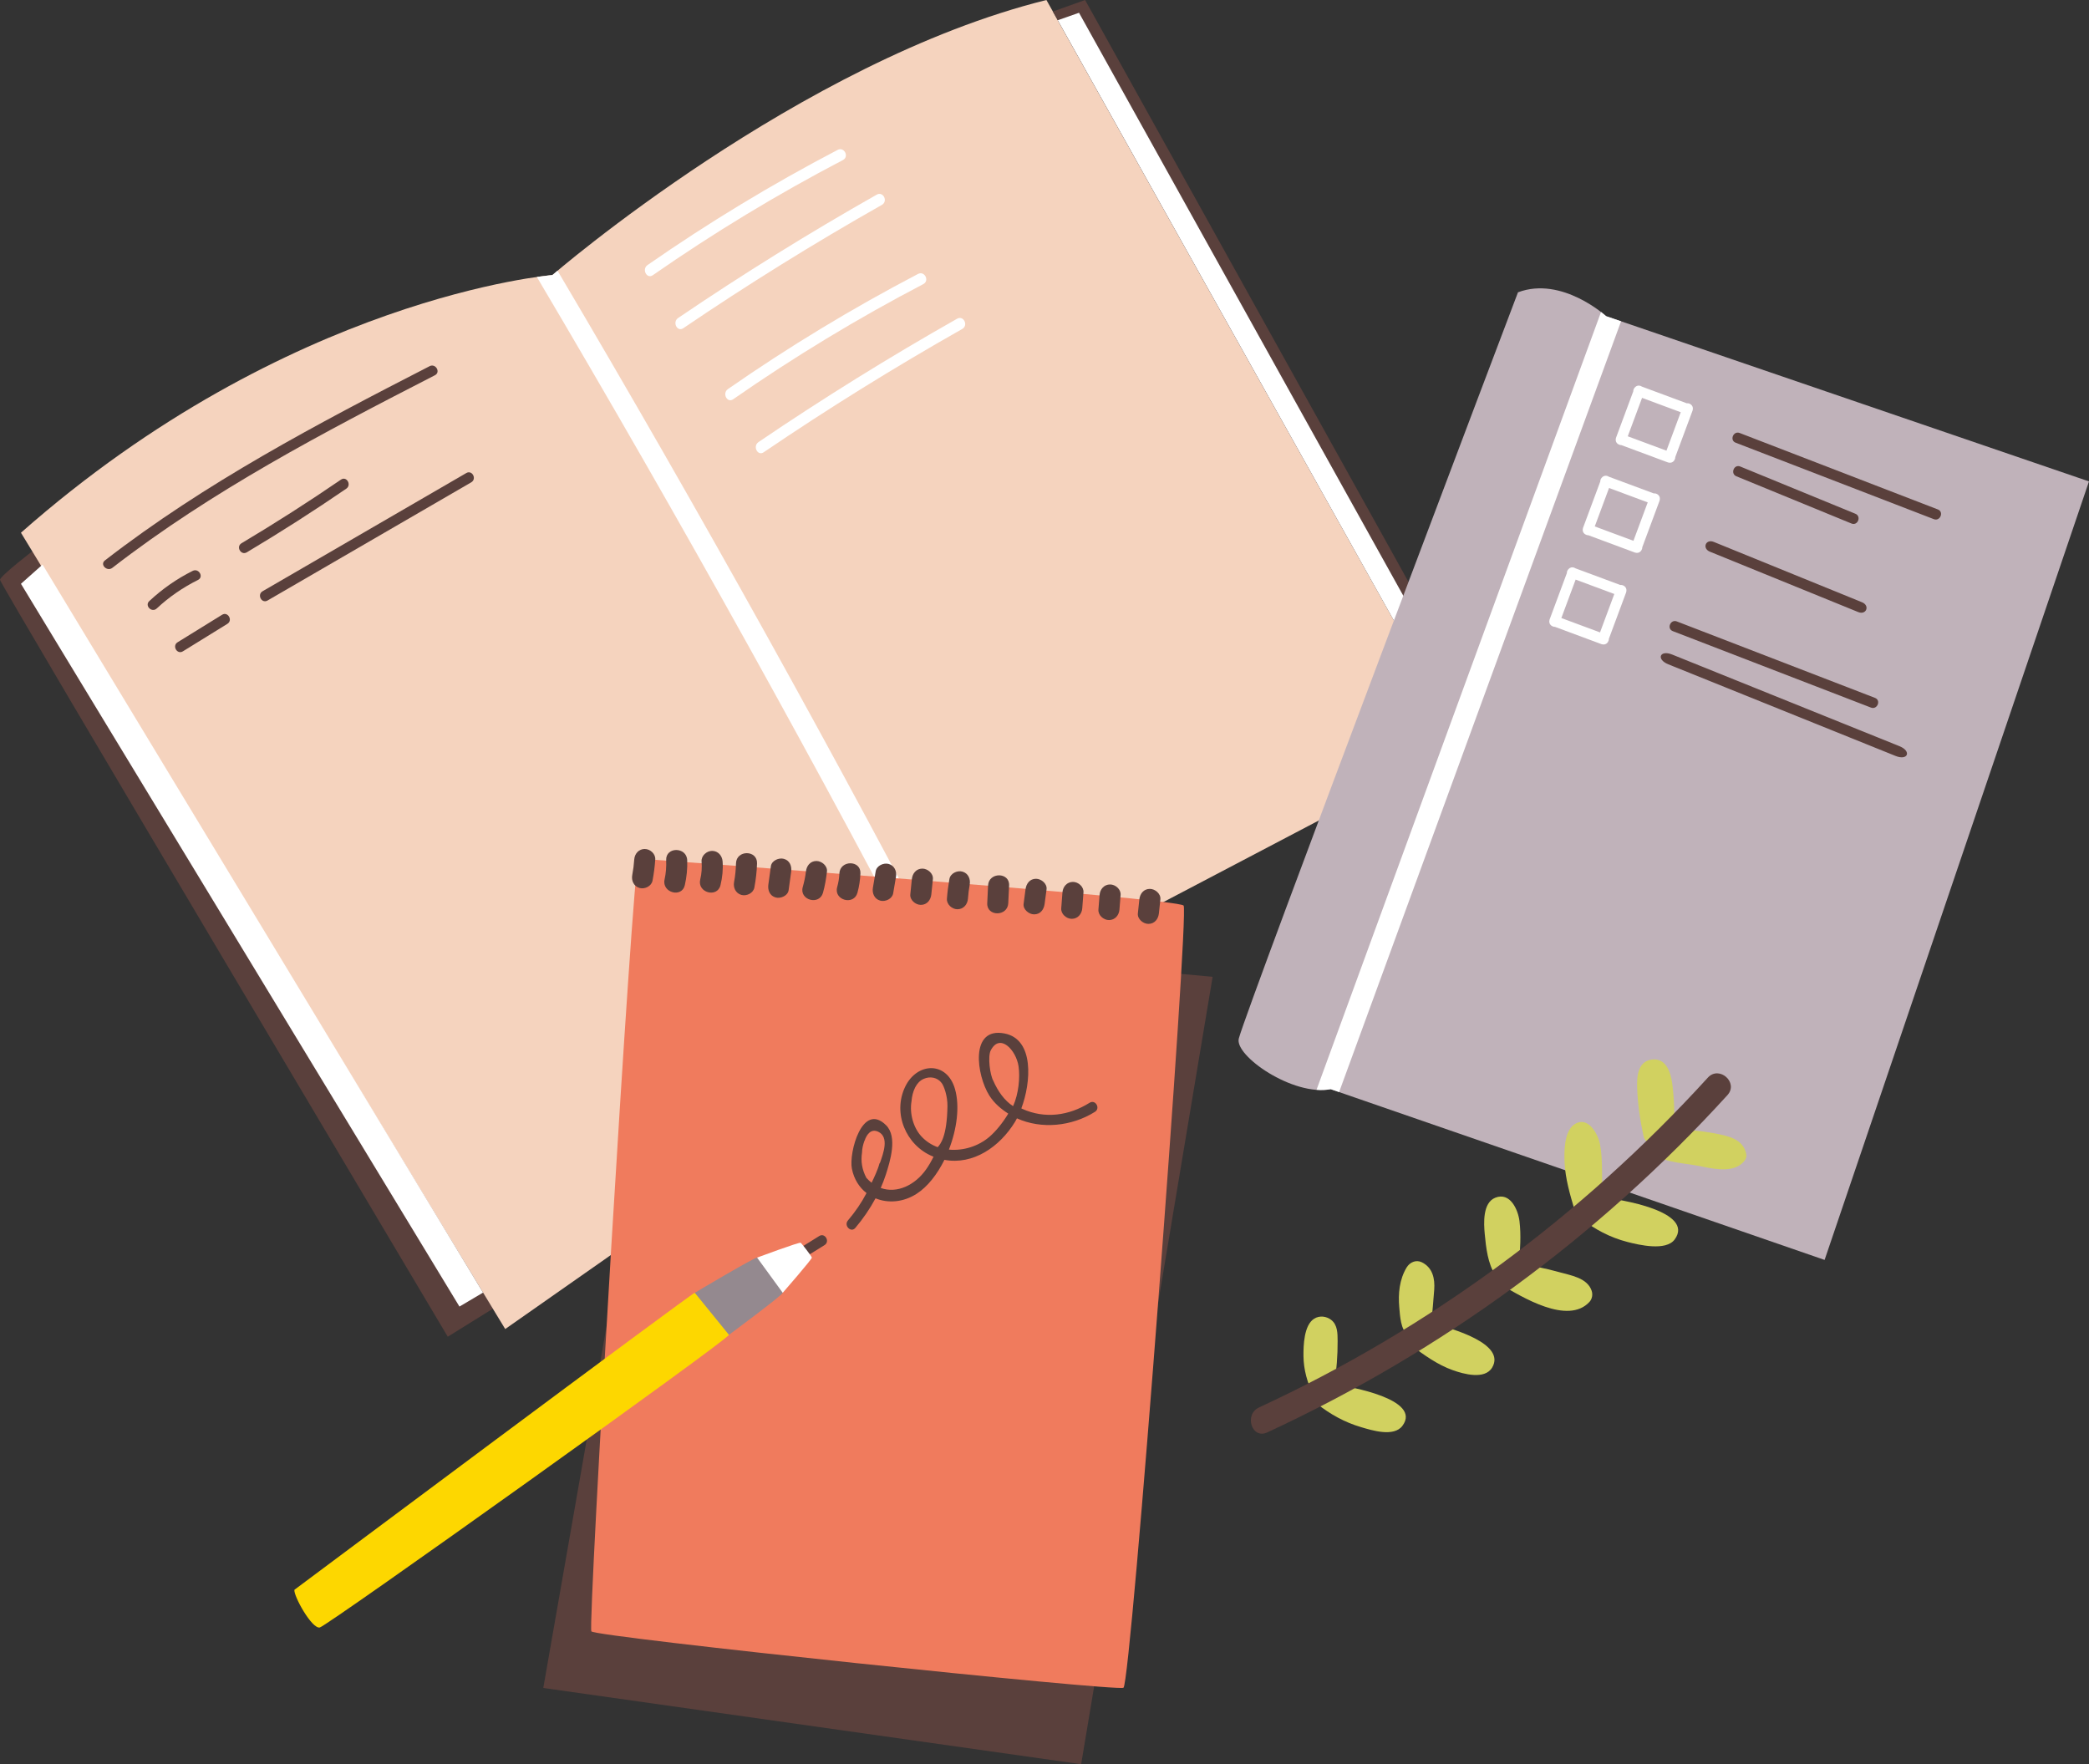 <?xml version="1.0" encoding="UTF-8"?>
<svg id="Layer_1" data-name="Layer 1" xmlns="http://www.w3.org/2000/svg" viewBox="0 0 1448.57 1223.31">
  <rect x="0" y="0" width="1448.57" height="1223.31" fill="#333333" stroke="none"/>
  <defs>
    <style>
      .cls-1 {
        fill: #f5d3be;
      }

      .cls-1, .cls-2, .cls-3, .cls-4, .cls-5, .cls-6, .cls-7, .cls-8 {
        stroke-width: 0px;
      }

      .cls-2 {
        fill: #d1d160;
      }

      .cls-3 {
        fill: #5a403c;
      }

      .cls-4 {
        fill: #f07b5d;
      }

      .cls-5 {
        fill: #94898f;
      }

      .cls-6 {
        fill: #fdd700;
      }

      .cls-7 {
        fill: #c0b2ba;
      }

      .cls-8 {
        fill: #fff;
      }
    </style>
  </defs>
  <g>
    <path class="cls-3" d="M23.44,381.46S0,399.4,0,402.09s310.49,524.8,310.49,524.8l31.25-19.4L23.44,381.46Z"/>
    <path class="cls-1" d="M725.62,0c-171.29,42.52-342.59,190.73-342.59,190.73,0,0-182.63,14.66-368.5,178.66l335.8,552.17,321.84-225.45,342.59-179.8L725.62,0Z"/>
    <polygon class="cls-8" points="14.53 404.81 29.51 391.48 334.96 896.3 318.6 905.99 14.53 404.81"/>
    <polygon class="cls-3" points="730.1 7.99 752.43 0 1026.98 493.98 1007.41 503.19 730.1 7.99"/>
    <polygon class="cls-8" points="733.48 14.03 748.22 8.85 1014.76 487.99 1002.21 494.01 733.48 14.03"/>
    <path class="cls-8" d="M669.93,697.68c-89.84-172.51-184.31-342.54-283.32-509.97-2.28,1.91-3.57,3.02-3.57,3.02,0,0-3.84.32-10.77,1.31,99.85,168.75,195.09,340.16,285.62,514.07l12.04-8.44Z"/>
  </g>
  <g>
    <polygon class="cls-3" points="376.73 1170.45 749.7 1223.31 840.87 677.32 468.94 643.13 376.73 1170.45"/>
    <path class="cls-4" d="M442.66,595.35c-3.91,5.22-35.2,531.94-32.59,535.85,2.61,3.91,363.75,41.72,368.97,39.11,5.22-2.61,45.63-537.16,41.72-542.37-3.91-5.22-378.1-32.59-378.1-32.59Z"/>
    <path class="cls-3" d="M447.09,588.68c-4.17,0-7.02,3.35-7.29,7.29-.25,3.64-.7,7.21-1.38,10.8-.73,3.86,1.08,7.86,5.09,8.97,3.56.98,8.23-1.2,8.97-5.09.92-4.85,1.56-9.75,1.9-14.67.27-3.93-3.54-7.29-7.29-7.29Z"/>
    <path class="cls-3" d="M461.94,596.42c.19,4.57-.12,8.96-1.11,13.42-2.04,9.14,12.02,13.04,14.06,3.88,1.27-5.69,1.87-11.47,1.63-17.29-.39-9.35-14.97-9.4-14.58,0Z"/>
    <path class="cls-3" d="M493.78,590.01c-3.72,0-7.58,3.34-7.29,7.29.32,4.3.09,8.38-.93,12.57-2.2,9.12,11.85,13,14.06,3.88,1.3-5.39,1.86-10.91,1.45-16.45-.29-3.93-3.14-7.29-7.29-7.29Z"/>
    <path class="cls-3" d="M510.37,598.62c-.12,4.37-.52,8.66-1.34,12.96-.73,3.86,1.08,7.86,5.09,8.97,3.56.98,8.23-1.2,8.97-5.09,1.05-5.56,1.7-11.18,1.86-16.83.25-9.38-14.32-9.38-14.58,0Z"/>
    <path class="cls-3" d="M543.53,595.52c-3.41-.94-8.42,1.17-8.97,5.09-.59,4.25-1.17,8.49-1.76,12.74-.54,3.89.94,7.83,5.09,8.97,3.41.94,8.42-1.17,8.97-5.09.59-4.25,1.17-8.49,1.76-12.74.54-3.89-.94-7.83-5.09-8.97Z"/>
    <path class="cls-3" d="M566.15,597.02c-4.31,0-6.84,3.36-7.29,7.29-.42,3.66-1.23,7.26-2.22,10.81-2.51,9.05,11.55,12.92,14.06,3.88,1.34-4.83,2.17-9.71,2.74-14.69.45-3.92-3.67-7.29-7.29-7.29Z"/>
    <path class="cls-3" d="M582.07,605.63c-.15,3.28-.68,6.36-1.55,9.53-2.5,9.06,11.56,12.92,14.06,3.88,1.21-4.37,1.87-8.87,2.07-13.4.42-9.38-14.16-9.36-14.58,0Z"/>
    <path class="cls-3" d="M616.2,599.06c-3.5-.96-8.3,1.19-8.97,5.09-.65,3.8-1.29,7.59-1.93,11.39-.66,3.88,1.03,7.85,5.09,8.97,3.5.96,8.3-1.19,8.97-5.09.65-3.8,1.29-7.59,1.93-11.39.66-3.88-1.03-7.85-5.09-8.97Z"/>
    <path class="cls-3" d="M639.6,602.3c-4.27,0-6.89,3.36-7.29,7.29-.36,3.52-.72,7.04-1.08,10.57-.4,3.92,3.64,7.29,7.29,7.29,4.27,0,6.89-3.36,7.29-7.29.36-3.52.72-7.04,1.08-10.57.4-3.92-3.64-7.29-7.29-7.29Z"/>
    <path class="cls-3" d="M667.33,604.37c-3.52-.97-8.27,1.19-8.97,5.09-.81,4.55-1.4,9.12-1.74,13.73-.29,3.93,3.56,7.29,7.29,7.29,4.19,0,7-3.35,7.29-7.29.25-3.32.64-6.58,1.22-9.85.69-3.87-1.05-7.86-5.09-8.97Z"/>
    <path class="cls-3" d="M685.16,613.99c-.19,4.1-.39,8.2-.58,12.29-.44,9.38,14.14,9.36,14.58,0,.19-4.1.39-8.2.58-12.29.44-9.38-14.14-9.36-14.58,0Z"/>
    <path class="cls-3" d="M718.42,609.35c-4.36,0-6.77,3.37-7.29,7.29-.44,3.37-.88,6.73-1.33,10.1-.51,3.91,3.72,7.29,7.29,7.29,4.36,0,6.77-3.37,7.29-7.29.44-3.37.88-6.74,1.33-10.1.51-3.91-3.72-7.29-7.29-7.29Z"/>
    <path class="cls-3" d="M744.02,611.52c-4.19,0-6.99,3.35-7.29,7.29-.28,3.67-.56,7.35-.84,11.02-.3,3.93,3.56,7.29,7.29,7.29,4.19,0,6.99-3.35,7.29-7.29.28-3.67.56-7.35.84-11.02.3-3.93-3.56-7.29-7.29-7.29Z"/>
    <path class="cls-3" d="M769.77,613.29c-4.2,0-6.98,3.35-7.29,7.29-.27,3.37-.53,6.74-.8,10.11-.31,3.93,3.57,7.29,7.29,7.29,4.2,0,6.98-3.35,7.29-7.29.27-3.37.53-6.74.8-10.11.31-3.93-3.57-7.29-7.29-7.29Z"/>
    <path class="cls-3" d="M797.35,616.36c-4.29,0-6.87,3.36-7.29,7.29-.34,3.23-.69,6.46-1.03,9.69-.42,3.92,3.65,7.29,7.29,7.29,4.29,0,6.87-3.36,7.29-7.29.34-3.23.69-6.46,1.03-9.69.42-3.92-3.65-7.29-7.29-7.29Z"/>
  </g>
  <g>
    <path class="cls-3" d="M568.08,857.07l-17.29,10.77c-3.97,2.47-.32,8.78,3.68,6.29l17.29-10.77c3.97-2.47.32-8.78-3.68-6.29Z"/>
    <path class="cls-6" d="M204.14,1102.38c-.61,4.25,12.15,27.34,17.62,26.12,5.47-1.22,283.71-199.87,283.71-202.91s-21.87-29.16-23.69-29.16-277.63,205.95-277.63,205.95Z"/>
    <path class="cls-5" d="M481.78,896.44s41.67-24.79,43.22-24.4c1.55.39,17.78,22.91,17.78,24.4s-37.3,29.16-37.3,29.16l-23.69-29.16Z"/>
    <path class="cls-8" d="M524.99,872.03s29.39-10.92,30.23-10.29c.84.63,7.53,9.28,7.74,10.29.21,1.01-20.19,24.4-20.19,24.4l-17.78-24.4Z"/>
  </g>
  <path class="cls-3" d="M755.57,764.66c-14.31,8.98-31,11.34-46.76,4.21-.21-.09-.38-.22-.58-.31,6.75-17.86,9.11-47.88-11.63-51.94-24.32-4.76-19.45,29.04-10.56,43.05,3.41,5.38,8.14,9.34,13.12,12.52-3.94,6.59-8.79,12.4-13.02,16.04-7.63,6.57-18.18,9.89-28.14,8.91,5.55-14.24,7.62-30.08,4.23-41.96-5.57-19.51-26.35-18.66-34.55-1.65-8.85,18.36.49,40.54,18.87,48.23.27.11.53.18.8.29-1.54,3.12-3.25,6.11-5.17,8.83-7.63,10.87-20.22,16.97-31.46,12.85,1.33-3.03,2.55-6.13,3.58-9.34,2.85-8.92,8.28-26.04.13-34.15-16.51-16.42-25.92,19.08-23.71,30.14,1.47,7.38,5.2,13.06,10.15,16.91-3.57,6.83-7.78,12.94-12.91,19.01-3.01,3.56,2.12,8.74,5.15,5.15,5.43-6.42,10.09-13.26,14.01-20.52,8.66,3.57,19.25,2.8,28.46-3.12,7.68-4.93,14.35-13.55,19.31-23.56,19.94,3.71,38.32-9.02,48.89-26.24.47-.77.94-1.64,1.41-2.53,16.92,7.67,37.94,5.61,54.09-4.53,3.96-2.49.31-8.8-3.68-6.29ZM609.83,806.79c-1.14,4.36-3.68,9.71-5.44,13.33-1.24-.98-2.45-2.06-3.61-3.37-3.05-5.69-3.96-11.56-3.03-17.57.04-2.67.67-5.34,1.64-8.06.03-.09.1-.12.14-.2,1.53-4.43,4.52-8.47,9.44-6.17,7.89,3.69,3.37,15.35,1.41,21.1-.13.38-.35.66-.55.95ZM650.22,795.46c-4.16-1.52-8.03-3.94-11.28-7.46-5.7-6.19-8.31-16.01-6.86-24.46.25-3.12.99-6.48,2.45-9.38.04-.09.08-.16.13-.25,1.32-2.52,3.19-4.65,5.84-5.81,4.45-1.95,9.6-1.07,12.53,2.94,1.59,2.17,4.06,8.94,3.96,15.98-.3,21.06-4.85,26.35-6.77,28.44ZM702.49,767c-6.04-3.86-10.57-10.46-13.64-17.44-2.36-4.06-4.05-16.96-1.83-21.24,6.36-12.26,17.62-.14,19.27,11.06,1.12,7.61.07,19.16-3.79,27.62Z"/>
  <g>
    <g>
      <path class="cls-7" d="M859.03,720.07c-3.25,11.91,37.57,40.26,63.72,35.17l342.48,118.4,183.33-539.82-334.84-114.58s-30.56-28.01-61.11-16.55c0,0-186.8,492.54-193.58,517.38Z"/>
      <path class="cls-8" d="M1124.09,222.78l-10.37-3.55s-1.29-1.16-3.52-2.89c-40.15,109.77-80.31,219.54-120.46,329.3-20.71,56.62-41.42,113.24-62.13,169.86-4.9,13.39-9.8,26.79-14.7,40.18,3.42.25,6.73.15,9.84-.45l5.83,2.02c19.23-52.58,38.47-105.16,57.7-157.74,45.94-125.58,91.87-251.15,137.81-376.73Z"/>
    </g>
    <path class="cls-8" d="M1173.72,284.56c.09-.25.07-.47.11-.71,0-.08.03-.15.04-.23.27-2.52-2.1-4.25-4.25-3.99l-31.05-11.54c-1.17-.81-2.69-.99-3.89-.28-.07.04-.13.08-.2.12-.17.12-.35.23-.5.39-.91.77-1.46,1.92-1.44,3.08l-11.99,32.25c-.06.16-.03.29-.07.45-.06.26-.12.52-.12.79,0,.33.04.63.12.93.03.1.05.2.08.3.56,1.54,2.14,2.54,3.71,2.52l32.42,12.05c.16.06.3.03.45.07.26.06.52.12.78.12.33,0,.63-.04.93-.12.1-.03.2-.05.3-.08,1.54-.56,2.54-2.14,2.52-3.71l12.05-32.42ZM1138.65,275.88l26.82,9.97-9.91,26.65-26.82-9.97,9.91-26.65Z"/>
    <path class="cls-8" d="M1150.83,347.06c.09-.25.07-.47.11-.71,0-.08.03-.15.04-.23.27-2.52-2.1-4.25-4.24-3.99l-31.05-11.54c-1.17-.81-2.69-.99-3.89-.28-.07.04-.13.08-.2.12-.17.12-.35.23-.5.39-.91.77-1.46,1.92-1.44,3.08l-11.99,32.25c-.06.16-.03.29-.07.45-.06.26-.12.52-.12.79,0,.33.04.63.12.93.03.1.05.2.08.3.56,1.54,2.14,2.54,3.71,2.52l32.42,12.05c.16.06.3.03.45.07.26.06.52.12.78.12.33,0,.63-.04.93-.12.1-.03.2-.05.3-.08,1.54-.56,2.54-2.14,2.52-3.71l12.05-32.42ZM1115.76,338.38l26.82,9.97-9.91,26.65-26.82-9.97,9.91-26.65Z"/>
    <path class="cls-8" d="M1127.66,410.58c.09-.25.07-.47.11-.71,0-.08.03-.15.04-.23.27-2.52-2.1-4.25-4.24-3.99l-31.05-11.54c-1.17-.81-2.69-.99-3.89-.28-.07.04-.13.08-.2.12-.17.12-.35.23-.5.39-.91.77-1.46,1.92-1.44,3.08l-11.99,32.25c-.06.16-.03.29-.07.45-.06.26-.12.52-.12.79,0,.33.04.63.12.93.03.1.05.2.08.3.56,1.54,2.14,2.54,3.71,2.52l32.42,12.05c.16.06.3.03.45.07.26.06.52.12.78.12.33,0,.63-.04.93-.12.1-.03.2-.05.3-.08,1.54-.56,2.54-2.14,2.52-3.71l12.05-32.42ZM1092.59,401.9l26.82,9.97-9.91,26.65-26.82-9.97,9.91-26.65Z"/>
    <g>
      <path class="cls-3" d="M1343.78,353.26c-45.81-17.67-91.62-35.35-137.43-53.02-4.37-1.69-7.19,5.04-2.8,6.73,45.81,17.67,91.62,35.35,137.43,53.02,4.37,1.69,7.19-5.04,2.8-6.73Z"/>
      <path class="cls-3" d="M1286.57,356.24c-26.61-10.92-53.23-21.84-79.84-32.76-4.34-1.78-7.03,4.99-2.68,6.78,26.61,10.92,53.23,21.84,79.84,32.76,4.34,1.78,7.03-5,2.68-6.78Z"/>
      <path class="cls-3" d="M1291.22,417.63c-34.28-13.95-68.55-27.91-102.83-41.86-5.59-2.28-8.28,4.5-2.68,6.78,34.28,13.95,68.55,27.91,102.83,41.86,5.59,2.28,8.28-4.5,2.68-6.78Z"/>
    </g>
    <g>
      <path class="cls-3" d="M1300.18,483.92c-45.81-17.67-91.62-35.35-137.43-53.02-4.37-1.69-7.19,5.04-2.8,6.73,45.81,17.67,91.62,35.35,137.43,53.02,4.37,1.69,7.19-5.04,2.8-6.73Z"/>
      <path class="cls-3" d="M1317.12,517.4c-52.52-21.18-105.05-42.36-157.58-63.53-8.57-3.45-11.26,3.32-2.68,6.78,52.53,21.18,105.05,42.36,157.58,63.53,8.57,3.45,11.26-3.32,2.68-6.78Z"/>
    </g>
  </g>
  <path class="cls-3" d="M297.92,253.91c-77.95,40.01-155.68,80.88-225.18,134.7-3.7,2.87,1.49,7.99,5.15,5.15,68.97-53.41,146.36-93.87,223.7-133.56,4.17-2.14.49-8.43-3.68-6.29Z"/>
  <path class="cls-3" d="M133.63,395.84c-11.04,5.51-21.08,12.54-30.1,20.94-3.44,3.2,1.72,8.35,5.15,5.15,8.58-8,18.14-14.57,28.63-19.8,4.2-2.1.51-8.38-3.68-6.29Z"/>
  <path class="cls-3" d="M153.99,426.29c-10.28,6.35-20.56,12.71-30.84,19.06-3.98,2.46-.33,8.77,3.68,6.29,10.28-6.35,20.56-12.71,30.84-19.06,3.98-2.46.33-8.77-3.68-6.29Z"/>
  <path class="cls-3" d="M236.45,332.56c-22.53,15.44-45.52,30.14-68.98,44.13-4.02,2.4-.36,8.7,3.68,6.29,23.46-13.99,46.45-28.69,68.98-44.13,3.85-2.64.2-8.95-3.68-6.29Z"/>
  <path class="cls-3" d="M323.35,328.01c-47.09,27.32-94.17,54.64-141.26,81.96-4.05,2.35-.66,8.8,3.42,6.44,47.09-27.32,94.17-54.64,141.26-81.96,4.05-2.35.66-8.8-3.42-6.44Z"/>
  <path class="cls-8" d="M580.84,103.94c-45.61,23.84-89.56,50.46-131.82,79.84-4.14,2.88-.52,9.96,3.67,7.04,42.25-29.39,86.2-56.01,131.82-79.84,4.52-2.36.87-9.41-3.67-7.04Z"/>
  <path class="cls-8" d="M607.95,134.98c-47.06,26.64-92.97,55.16-137.72,85.52-4.17,2.83-.64,9.95,3.59,7.08,44.75-30.37,90.66-58.88,137.72-85.52,4.43-2.51.88-9.61-3.59-7.08Z"/>
  <path class="cls-8" d="M636.57,189.96c-45.61,23.84-89.56,50.46-131.82,79.84-4.14,2.88-.53,9.96,3.67,7.04,42.25-29.39,86.2-56.01,131.82-79.84,4.52-2.36.87-9.41-3.67-7.04Z"/>
  <path class="cls-8" d="M663.68,221.01c-47.06,26.64-92.97,55.16-137.72,85.52-4.17,2.83-.64,9.95,3.59,7.08,44.75-30.37,90.66-58.88,137.72-85.52,4.43-2.51.88-9.61-3.59-7.08Z"/>
  <g>
    <path class="cls-2" d="M926.4,960.21c-.4-.05-.76-.04-1.14-.04,1.53-10.06,2.36-20.23,2.29-30.41-.04-5.12.02-11.04-4.45-14.52-3.35-2.61-8.11-3.17-11.8-.86-7.17,4.48-7.5,18.68-7.43,25.98.09,9.46,2.69,18.43,6.77,26.88-.3,2.15.41,4.42,2.7,6.24,9.11,7.24,19.14,12.76,30.33,16.07,7.72,2.29,22.93,7.11,28.86-.93,13.57-18.39-36.88-27.21-46.12-28.42Z"/>
    <path class="cls-2" d="M1034.72,948.25c9.6-16.33-27.02-27.1-42.21-30.64.71-7.77,1.46-15.55,2.02-23.34.55-7.7-1.08-15.27-8.54-18.97-4.08-2.02-8.41-.05-10.62,3.62-4.99,8.28-5.91,18.09-5.08,27.56.56,6.34.97,15.16,5.82,19.22-.76,2.49-.19,5.25,2.62,7.35,8.94,6.65,18.12,13.3,28.71,17.06,7.4,2.63,22.18,6.79,27.28-1.87Z"/>
    <path class="cls-2" d="M1103.74,895.13c-3.04-9.19-14.71-10.79-23.02-13.14-8.99-2.54-18.13-4.31-27.38-5.51.74-9.83,1.51-20.02.31-29.74-.98-7.94-6.46-20.36-16.79-16.23-8.83,3.53-8,17.72-7.28,25.35.85,9,2.11,20.74,7.39,28.24-.07,2.13.7,4.16,2.37,5.49.49.48,1.04.94,1.7,1.33,14.2,8.33,46.09,28.02,61.1,11.87,1.87-2.01,2.44-5.08,1.59-7.65Z"/>
    <path class="cls-2" d="M1111.38,830.56c-1.05-12.14.39-25.08-1.87-37.01-1.43-7.52-8.46-20.08-17.8-13.89-7.23,4.79-7.16,19.26-6.76,26.91.57,10.79,3.62,21.37,6.68,31.66.44,1.48,1.17,2.59,2.08,3.41.42,1.07,1.13,2.11,2.27,3.02,9.69,7.72,20.5,13.44,32.54,16.53,8.18,2.1,26.77,6.48,32.78-1.78,13.98-19.23-37.73-28.05-49.92-28.85Z"/>
    <path class="cls-2" d="M1210.94,800.44c-1.96-10.78-12.94-12.86-22.27-14.61-9.21-1.73-18.56-2.55-27.92-2.63.51-10.71.22-21.44-1.22-32.07-1.02-7.54-4.24-17.66-14.02-16.44-10.01,1.26-10.54,12.04-10.25,19.93.41,11.2,2.04,22.27,4.42,33.22.45,2.07,1.51,3.41,2.84,4.18-.2,1.46.05,3.04.95,4.63,5.31,9.3,23.95,9.76,33.45,11.6,8.95,1.73,22.81,5.41,30.72-1.26,1.86-1.57,3.79-3.86,3.3-6.55Z"/>
    <path class="cls-3" d="M1184.24,747.26c-87.47,96.09-193.28,174.06-311.22,228.69-10.53,4.88-4.96,22.24,5.67,17.32,120.97-56.04,229.42-135.3,319.18-233.92,7.89-8.67-5.73-20.77-13.63-12.09Z"/>
  </g>
</svg>